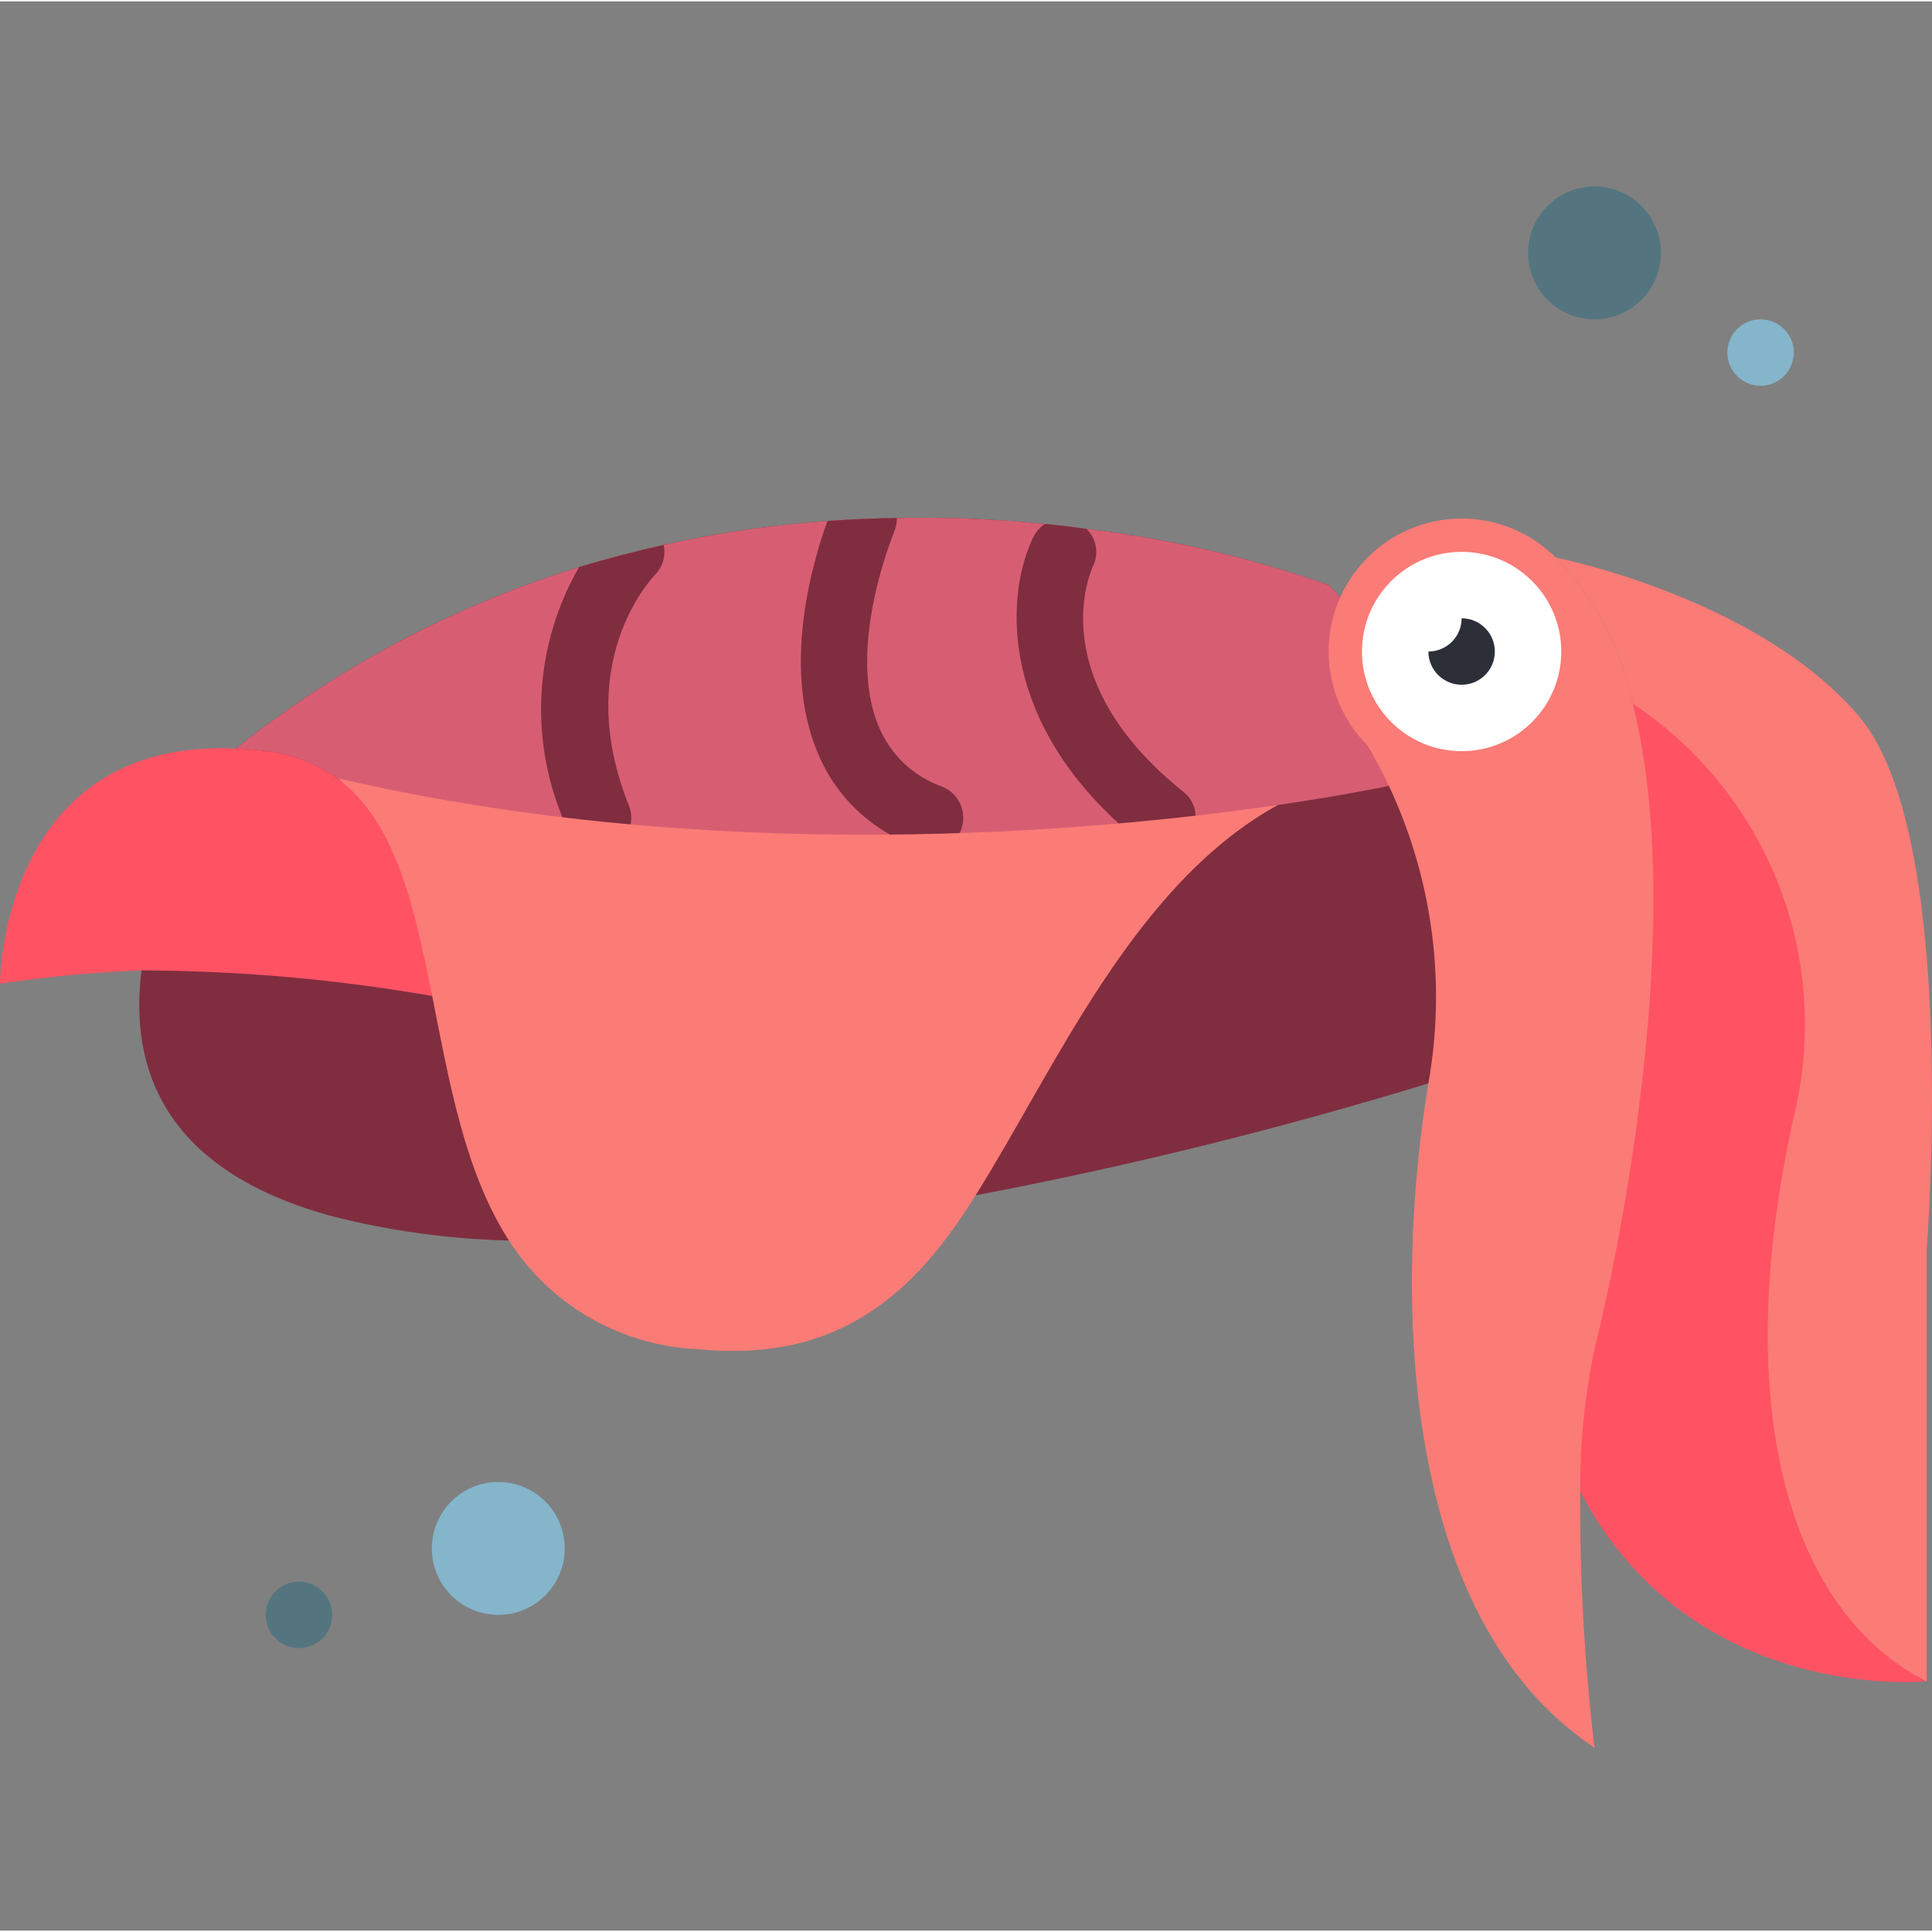 <svg height="504pt" viewBox="0 -48 504.711 504" width="504pt" xmlns="http://www.w3.org/2000/svg"><rect x="0" y="-48" width="504.711" height="504" fill="#808080" stroke="none"/><path d="m503.32 390.863s-61.266 6.25-90.508-49.551c.172-13.625-7.465-26.988-4.949-37.227 6.77-27.164 5.469-117.5-8.676-173.562 26.031-26.031 100.402 51.461 86.777 112.816-17.355 78.102-17.355 130.168 17.355 147.523zm0 0" fill="#ff5364"/><path d="m399.188 158.727-26.035 75.934c-38.863 11.902-78.348 21.664-118.281 29.246l-121.926 11.801c-15.578-.359-31.066-2.484-46.164-6.336-44.086-11.973-53.023-38.789-49.812-64.215l23.777-57.277c.262-.258.605-.434.867-.691 26.652-21.27 57.059-37.34 89.645-47.383 7.375-2.258 14.84-4.164 22.129-5.812 14.09-3.125 28.387-5.211 42.781-6.25 6.16-.434 12.234-.695 18.137-.781 12.891-.254 25.789.266 38.617 1.562 3.73.348 7.375.781 10.934 1.301 21.562 2.559 42.777 7.477 63.262 14.668l44.172 45.992zm0 0" fill="#802d40"/><path d="m391.289 150.484c-12.496 2.863-27.77 6.246-28.289 6.422-3.645.781-13.887 2.777-29.16 5.031-6.332.957-13.535 6.25-21.52 7.117-6.25.781-12.93 1.477-20.047 2.082-12.668 1.129-26.641 1.996-41.652 2.516-5.902.176-11.891.348-18.137.348-21.262.176-44.086-.52-67.777-2.602-5.898-.52-11.801-1.129-17.789-1.91-19.828-3.773-39.441-8.609-58.75-14.492-5.531-3.945-11.988-6.395-18.746-7.117-2.688-.344-5.293-.605-7.809-.691 26.652-21.27 57.059-37.34 89.645-47.383 7.375-2.258 14.84-4.164 22.129-5.812 14.09-3.125 28.387-5.211 42.781-6.25 6.16-.434 12.234-.695 18.137-.781 12.891-.254 25.789.266 38.617 1.562 3.73.348 7.375.781 10.934 1.301 21.562 2.559 42.777 7.477 63.262 14.668zm0 0" fill="#d75e72"/><path d="m412.812 341.312c-.148 22.359 1.098 44.703 3.73 66.906-52.07-34.711-52.07-121.492-43.391-173.559 5.387-30.371-.246-61.668-15.879-88.254-8.777-8.773-12.203-21.562-8.992-33.547 3.215-11.988 12.574-21.348 24.559-24.559 11.988-3.215 24.773.215 33.551 8.988 10.23 10.531 17.219 23.789 20.133 38.184 14.145 56.059-3.211 141.449-9.98 168.613-2.574 12.238-3.824 24.719-3.73 37.227zm0 0" fill="#fb7b76"/><path d="m407.863 121.848c0 14.379-11.656 26.031-26.031 26.031-14.379 0-26.035-11.652-26.035-26.031s11.656-26.035 26.035-26.035c14.375 0 26.031 11.656 26.031 26.035zm0 0" fill="#fff"/><path d="m390.508 121.848c0 4.793-3.883 8.676-8.676 8.676s-8.68-3.883-8.68-8.676c0-4.793 3.887-8.68 8.68-8.68s8.676 3.887 8.676 8.68zm0 0" fill="#2c2f38"/><path d="m503.32 278.051v112.812c-34.711-17.355-52.066-69.422-34.711-147.523 10.168-41.238-6.68-84.414-42.086-107.867-2.914-14.395-9.902-27.652-20.133-38.184 0 0 53.543 10.586 79.574 41.914 26.035 31.328 17.355 138.848 17.355 138.848zm0 0" fill="#fb7b76"/><g fill="#802d40"><path d="m312.32 164.715c.219 2.133-.438 4.266-1.824 5.902-1.637 2.07-4.125 3.285-6.766 3.297-1.965.016-3.867-.66-5.383-1.91-2.168-1.734-4.164-3.469-6.074-5.207-32.281-29.504-28.984-61.438-22.301-74.891.691-1.352 1.703-2.512 2.949-3.383 3.73.348 7.375.781 10.934 1.301 2.633 2.559 3.297 6.527 1.648 9.809-.605 1.301-13.188 29.328 23.605 58.836 1.949 1.5 3.125 3.789 3.211 6.246zm0 0"/><path d="m251.055 168.449c-.109.305-.258.594-.434.867-1.516 2.812-4.441 4.578-7.637 4.598-1.102.008-2.191-.195-3.211-.605-2.531-1.004-4.969-2.227-7.289-3.645-8.625-4.855-15.332-12.508-19.008-21.695-9.285-22.391-1.039-50.074 2.691-60.227 6.16-.434 12.234-.695 18.137-.781.016 1.223-.223 2.434-.695 3.559-.086.348-12.668 30.199-4.078 50.852 3.047 7.402 9.109 13.148 16.664 15.797 4.418 1.809 6.582 6.824 4.859 11.281zm0 0"/><path d="m171.043 101.887c-1.043 1.129-21.609 23.086-6.77 60.141.66 1.59.809 3.348.434 5.031-.672 2.805-2.637 5.125-5.293 6.25-1.02.41-2.109.613-3.211.605-3.555.004-6.754-2.164-8.07-5.465-.434-1.129-.867-2.258-1.215-3.301-8.727-21.281-7.121-45.402 4.34-65.344 7.375-2.258 14.84-4.164 22.129-5.812.617 2.859-.266 5.836-2.344 7.895zm0 0"/></g><path d="m433.898 17.711c0 9.586-7.77 17.355-17.355 17.355-9.586 0-17.355-7.77-17.355-17.355 0-9.586 7.77-17.355 17.355-17.355 9.586 0 17.355 7.77 17.355 17.355zm0 0" fill="#547580"/><path d="m468.609 43.746c0 4.793-3.883 8.676-8.676 8.676-4.793 0-8.68-3.883-8.68-8.676 0-4.793 3.887-8.68 8.68-8.68 4.793 0 8.676 3.887 8.676 8.68zm0 0" fill="#84b5cb"/><path d="m147.527 356.152c0 9.586-7.773 17.355-17.359 17.355-9.582 0-17.355-7.77-17.355-17.355 0-9.586 7.773-17.355 17.355-17.355 9.586 0 17.359 7.77 17.359 17.355zm0 0" fill="#84b5cb"/><path d="m86.781 373.508c0 4.793-3.887 8.68-8.68 8.68-4.793 0-8.68-3.887-8.68-8.68 0-4.793 3.887-8.68 8.68-8.68 4.793 0 8.68 3.887 8.68 8.68zm0 0" fill="#547580"/><path d="m333.84 161.938c-37.746 20.742-58.402 69.25-78.969 101.969-15.707 25.25-35.406 43.91-72.633 40.18-20.07-.879-38.457-11.465-49.293-28.379-11.539-17.875-15.621-41.652-20.047-63.871-2.438-12.383-26.465-24.547-30.457-34.711-3.672-9.312 12.922-16.852 5.727-22.172 99.016 22.953 197.426 14.016 245.672 6.984zm0 0" fill="#fb7b76"/><path d="m381.832 113.168c0 4.793-3.887 8.68-8.68 8.68-4.793 0-8.68-3.887-8.68-8.68s3.887-8.676 8.68-8.676c4.793 0 8.68 3.883 8.68 8.676zm0 0" fill="#fff"/><path d="m112.898 211.836c-25.074-4.371-50.477-6.605-75.93-6.68-12.379.473-24.719 1.633-36.969 3.469 0 0 0-64.129 61.613-61.438 2.516.086 5.121.348 7.809.691 6.758.723 13.215 3.172 18.746 7.117 15.012 11.109 20.047 33.062 24.73 56.84zm0 0" fill="#ff5364"/></svg>